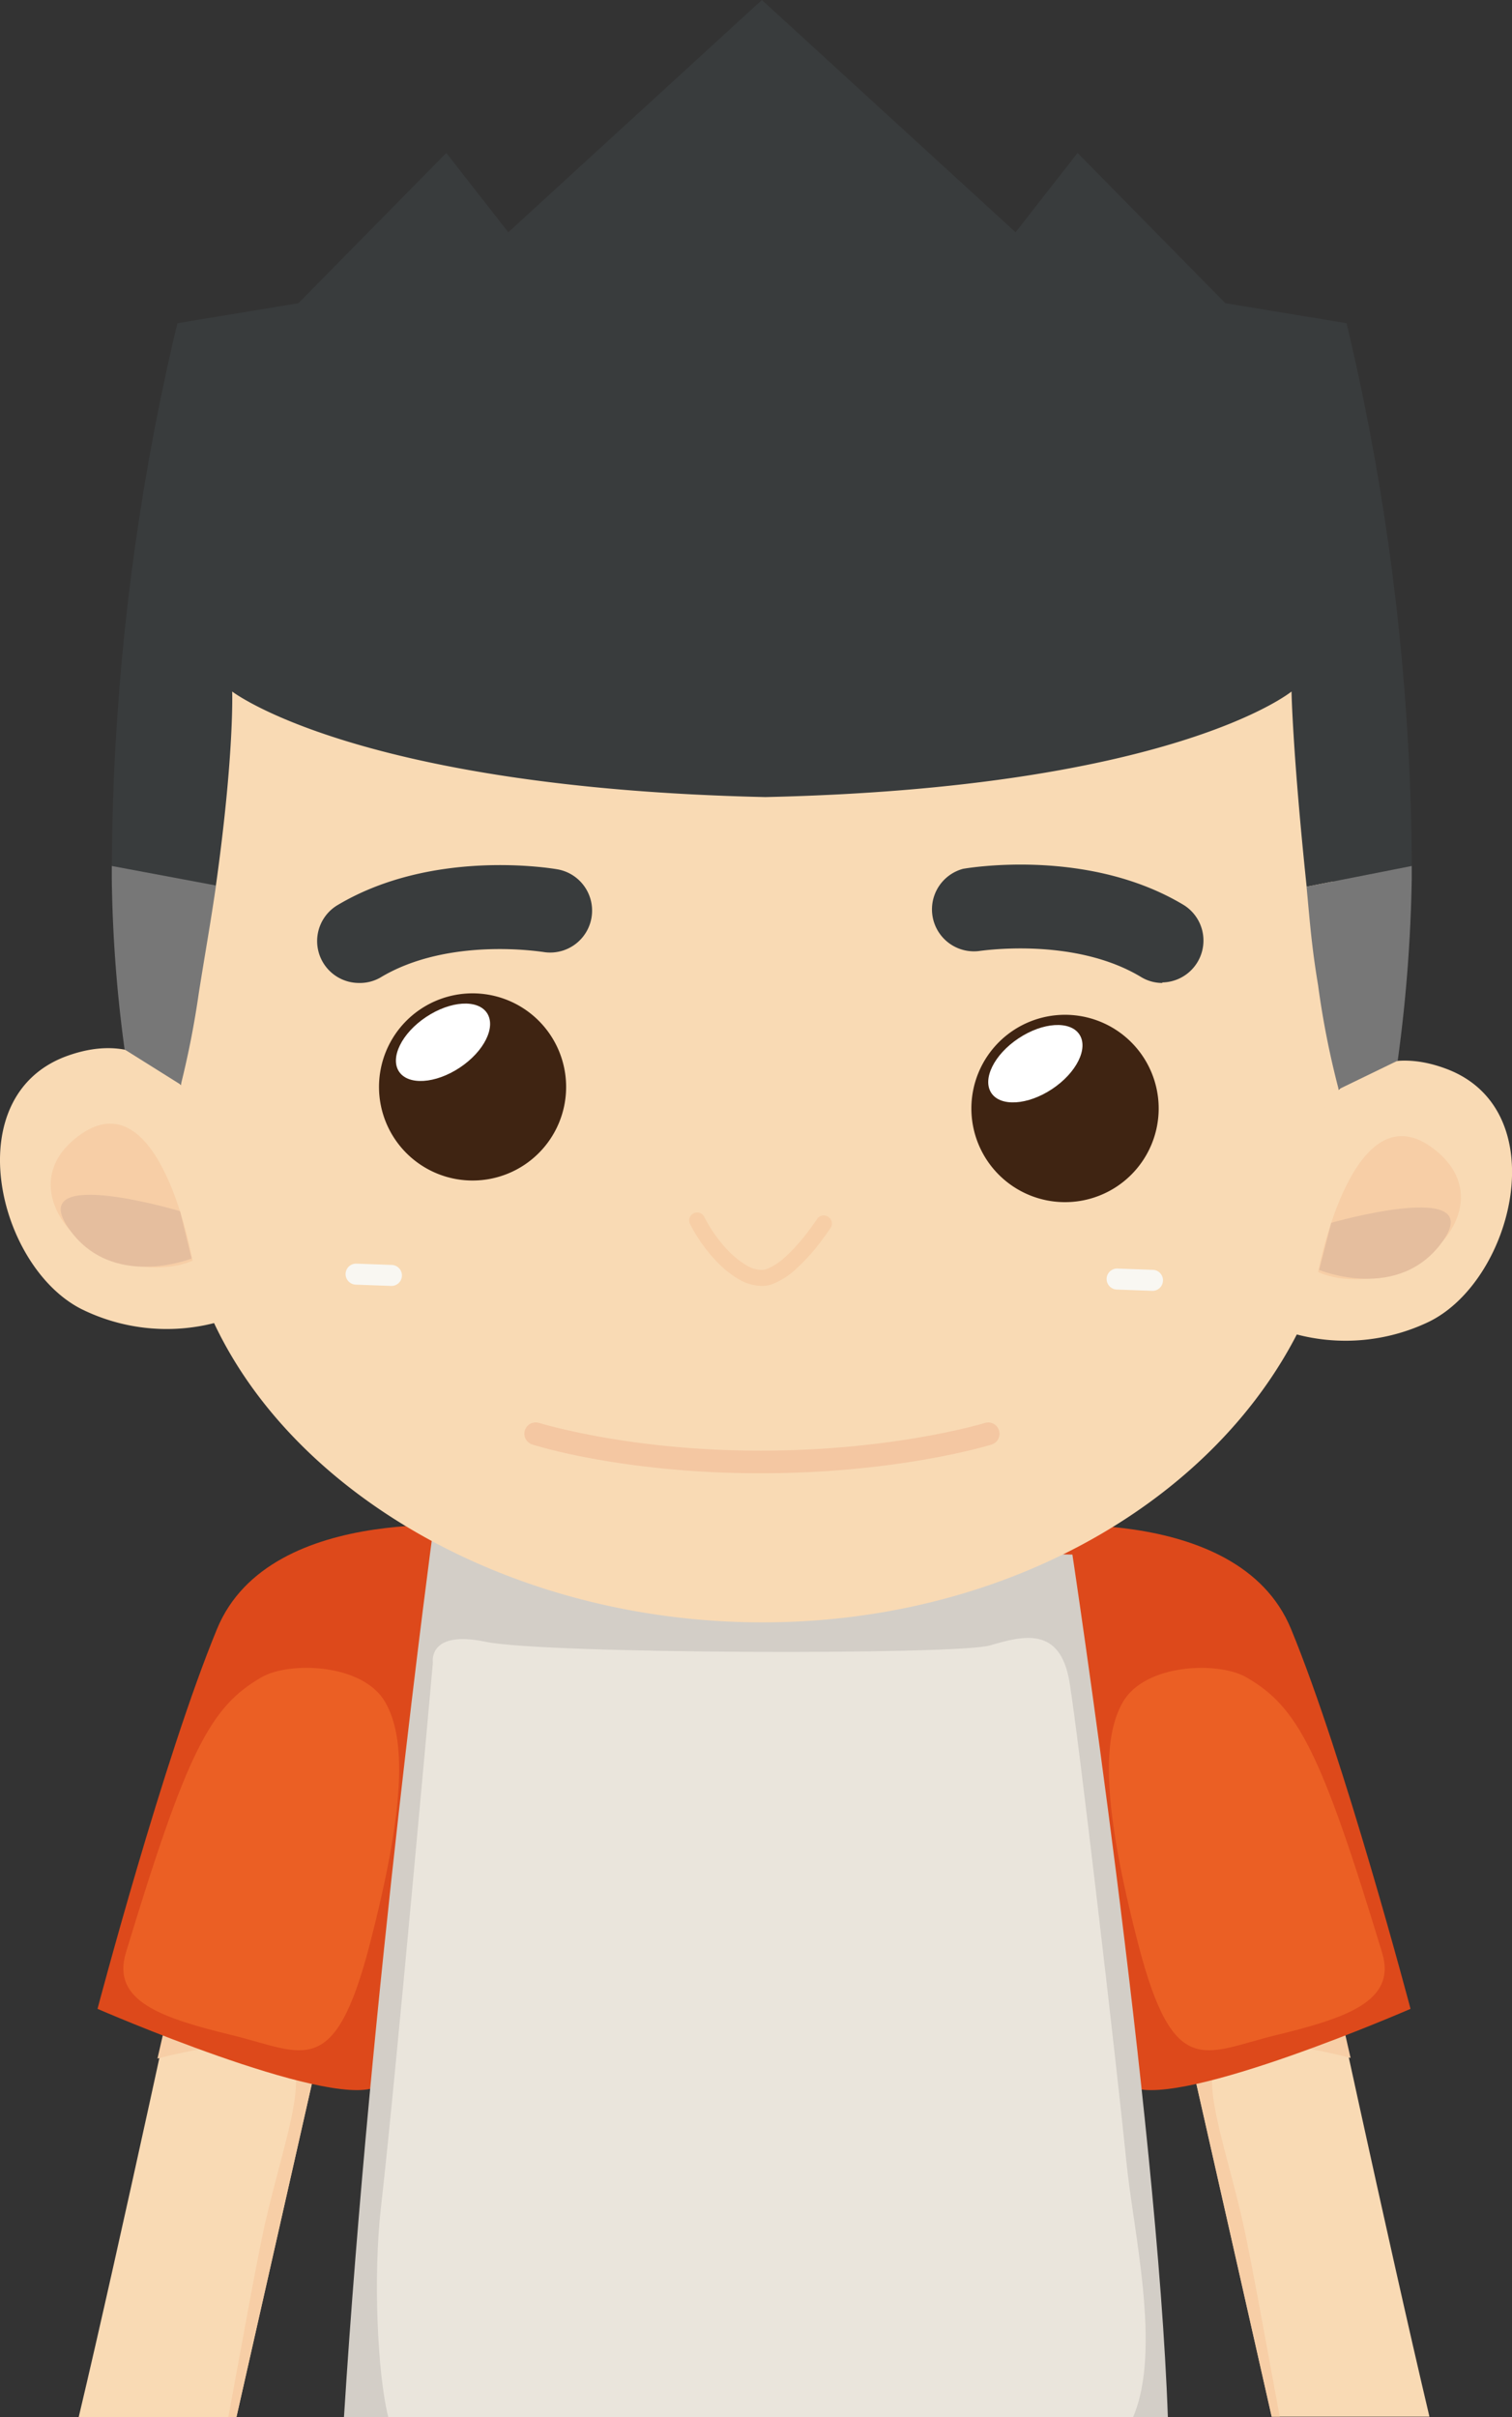 <svg xmlns="http://www.w3.org/2000/svg" viewBox="0 0 175.83 280.98"><rect x="0" y="0" width="175.83" height="280.98" fill="#333333" stroke="none"/><defs><style>.cls-1{fill:#f9dab4;}.cls-2{fill:#f7cea6;}.cls-3{fill:#dd491b;}.cls-4{fill:#eb5f24;}.cls-5{fill:#d3cec7;}.cls-6{fill:#eae5dc;}.cls-7{fill:#f9f7f2;}.cls-8{fill:#e5be9e;}.cls-9{fill:#3f2412;}.cls-10{fill:#fff;}.cls-11{fill:#f4c7a2;}.cls-12{fill:#393c3d;}.cls-13{fill:#777;}</style></defs><title>资源 44</title><g id="图层_2" data-name="图层 2"><g id="Layer_1" data-name="Layer 1"><path class="cls-1" d="M153.44,223.46l-18,2.48,12.45,55h18.34C161.41,260.57,153.44,223.46,153.44,223.46Z"/><path class="cls-2" d="M135.43,225.94l12.45,55h.94c-1.54-8.28-3.44-18.94-4.38-23-2.36-10.17-5.85-18.63-1.23-19.95s13.85,1.25,13.85,1.25h0c-2.1-9.17-3.62-15.85-3.62-15.85Z"/><path class="cls-3" d="M150.13,189.36c6.2,15,13.9,44.17,13.9,44.17s-26.52,11.54-32.34,9.11l-13.3-65.08S143.93,174.33,150.13,189.36Z"/><path class="cls-4" d="M130.57,197.88c-2.4,4.18-2.39,12,1.82,28.22,4.11,15.85,7.72,12.51,15.91,10.51s14.15-3.93,12.43-9.59c-7.08-23.33-9.78-28.56-15.74-32C141.8,193.11,133.16,193.35,130.57,197.88Z"/><path class="cls-1" d="M9.15,281H27.49l12.45-55-18-2.48S14,260.57,9.15,281Z"/><path class="cls-2" d="M18.31,239.31h0s9.23-2.56,13.85-1.25,1.13,9.78-1.23,19.95c-.94,4-2.84,14.69-4.38,23h.94l12.45-55-18-2.48S20.41,230.14,18.31,239.31Z"/><path class="cls-3" d="M25.24,189.36c-6.2,15-13.9,44.17-13.9,44.17s26.52,11.54,32.34,9.11L57,177.56S31.44,174.33,25.24,189.36Z"/><path class="cls-4" d="M44.8,197.88c2.4,4.18,2.39,12-1.82,28.22-4.11,15.85-7.72,12.51-15.91,10.51S12.92,232.68,14.64,227c7.08-23.33,9.78-28.56,15.74-32C33.57,193.11,42.21,193.35,44.8,197.88Z"/><rect class="cls-2" x="60.17" y="171.27" width="59.73" height="67.58"/><path class="cls-5" d="M40,281h95.81c-1.21-34.81-11.1-100.28-11.1-100.28l-61.27-1.36-13.1-1.26S43.11,231.66,40,281Z"/><path class="cls-6" d="M124.37,195.54c-1.08-6.53-5.39-5.39-9.24-4.26s-51.88,1-58.65-.42-6.14,2.41-6.14,2.41S46,241.82,44.27,256.9c-.84,7.6-.42,18.87.88,24.08h86.62c3.35-7.79,0-21.64-.78-29.65C129.91,240.55,125.45,202.07,124.37,195.54Z"/><path class="cls-1" d="M156,69.22,22.82,69.07s.66,31.27-1.15,45.77c-1,8.33-.46,15.54-.67,18.81-2,30,29.86,54.71,67.12,54.95s67.64-24,67.83-54.08a83.13,83.13,0,0,0-.47-10c-.25-2.54-.25-5.3-.4-8.43C154.47,102.58,156,69.22,156,69.22Z"/><path class="cls-7" d="M46.74,148.32a1.22,1.22,0,0,1-1.26,1.17l-4.12-.15a1.23,1.23,0,0,1-1.17-1.27h0a1.22,1.22,0,0,1,1.27-1.17l4.1.15a1.22,1.22,0,0,1,1.18,1.27Z"/><path class="cls-7" d="M135.24,148.89a1.22,1.22,0,0,1-1.26,1.17l-4.11-.15a1.23,1.23,0,0,1-1.18-1.27h0a1.22,1.22,0,0,1,1.27-1.17l4.11.15a1.21,1.21,0,0,1,1.17,1.27Z"/><path class="cls-1" d="M147.33,153.91a22.41,22.41,0,0,0,18.83-.25c9.88-4.83,14.75-24.67,2-29.42s-16.75,10-16.75,10Z"/><path class="cls-2" d="M153.28,147.87s4.07-21.73,13.57-14.22c5.84,4.61,2.38,11-3,13.69C160.41,149,156,149.14,153.28,147.87Z"/><path class="cls-8" d="M153.4,147.63l1.41-5.48s18.07-5.16,13,2.09S153.4,147.63,153.4,147.63Z"/><path class="cls-1" d="M28.27,152.66a22.38,22.38,0,0,1-18.82-.49c-9.82-5-14.44-24.86-1.58-29.44s16.62,10.19,16.62,10.19Z"/><path class="cls-2" d="M22.39,146.55S18.61,124.77,9,132.15c-5.9,4.53-2.52,11,2.86,13.73C15.25,147.58,19.67,147.78,22.39,146.55Z"/><path class="cls-8" d="M22.28,146.3l-1.34-5.5s-18-5.38-13,1.93S22.28,146.3,22.28,146.3Z"/><path class="cls-9" d="M132.9,122.8a10.89,10.89,0,1,1-15.09-3A10.89,10.89,0,0,1,132.9,122.8Z"/><path class="cls-10" d="M125.52,120.25c1.08,1.63-.34,4.47-3.17,6.35s-6,2.08-7.07.46.33-4.47,3.16-6.35S124.44,118.63,125.52,120.25Z"/><path class="cls-9" d="M64,120.31a10.88,10.88,0,1,1-15.09-3A10.88,10.88,0,0,1,64,120.31Z"/><path class="cls-10" d="M56.63,117.76c1.08,1.63-.33,4.47-3.16,6.35s-6,2.08-7.07.46.33-4.47,3.16-6.35S55.55,116.14,56.63,117.76Z"/><path class="cls-11" d="M88.44,171.27c-15.93,0-26.12-3.21-26.55-3.35a1.31,1.31,0,1,1,.8-2.5c.1,0,10.26,3.22,25.75,3.22s26-3.19,26.09-3.22a1.31,1.31,0,0,1,.78,2.51C114.87,168.06,104.35,171.27,88.44,171.27Z"/><path class="cls-2" d="M95,141.73v0a27.43,27.43,0,0,1-2,2.65,18.34,18.34,0,0,1-1.85,1.89,7,7,0,0,1-1.92,1.23,1.92,1.92,0,0,1-.72.13,3.61,3.61,0,0,1-1.72-.54A11.19,11.19,0,0,1,84,144.63a16.47,16.47,0,0,1-2.1-3.16.92.92,0,0,0-1.66.81,18.37,18.37,0,0,0,3.37,4.65,11.75,11.75,0,0,0,2.31,1.79,5.45,5.45,0,0,0,2.61.77,3.52,3.52,0,0,0,1.39-.25,8.88,8.88,0,0,0,2.53-1.61,22.72,22.72,0,0,0,2.93-3.2c.75-1,1.21-1.68,1.22-1.7a.92.92,0,0,0-.28-1.27A.93.93,0,0,0,95,141.73Z"/><path class="cls-12" d="M27,80.39S41.48,91.6,89,92.66c47.51-1.06,61.19-12.27,61.19-12.27s.13,7.15,1.76,22.69l12.23-2.41a278,278,0,0,0-7.59-63.1L142.5,35.25,125.31,17.78,118.1,27,88.6,0,59.11,27,51.9,17.78,34.7,35.25,20.63,37.57A278,278,0,0,0,13,100.67L25.1,103C27.26,87.61,27,80.39,27,80.39Z"/><path class="cls-13" d="M153.28,114.53a100.3,100.3,0,0,0,2.39,12.1l6.87-3.33a175.56,175.56,0,0,0,1.63-21.1v-1.53l-12.23,2.41C152.31,107,152.52,110,153.28,114.53Z"/><path class="cls-13" d="M14.49,122l6.54,4.1a105.61,105.61,0,0,0,2.09-10.67c.78-4.91,1.37-8.15,2-12.49L13,100.67v1.53A160.43,160.43,0,0,0,14.49,122Z"/><path class="cls-12" d="M135.18,114.27a4.76,4.76,0,0,1-2.5-.7c-7.9-4.75-18.82-3-18.93-3A4.88,4.88,0,0,1,112,101c.59-.1,14.54-2.48,25.66,4.21a4.87,4.87,0,0,1-2.52,9Z"/><path class="cls-12" d="M41.69,114.27a4.87,4.87,0,0,1-2.52-9c11.13-6.69,25.07-4.31,25.66-4.21a4.87,4.87,0,0,1-1.7,9.6c-.19,0-11-1.8-18.93,3A4.82,4.82,0,0,1,41.69,114.27Z"/></g></g></svg>